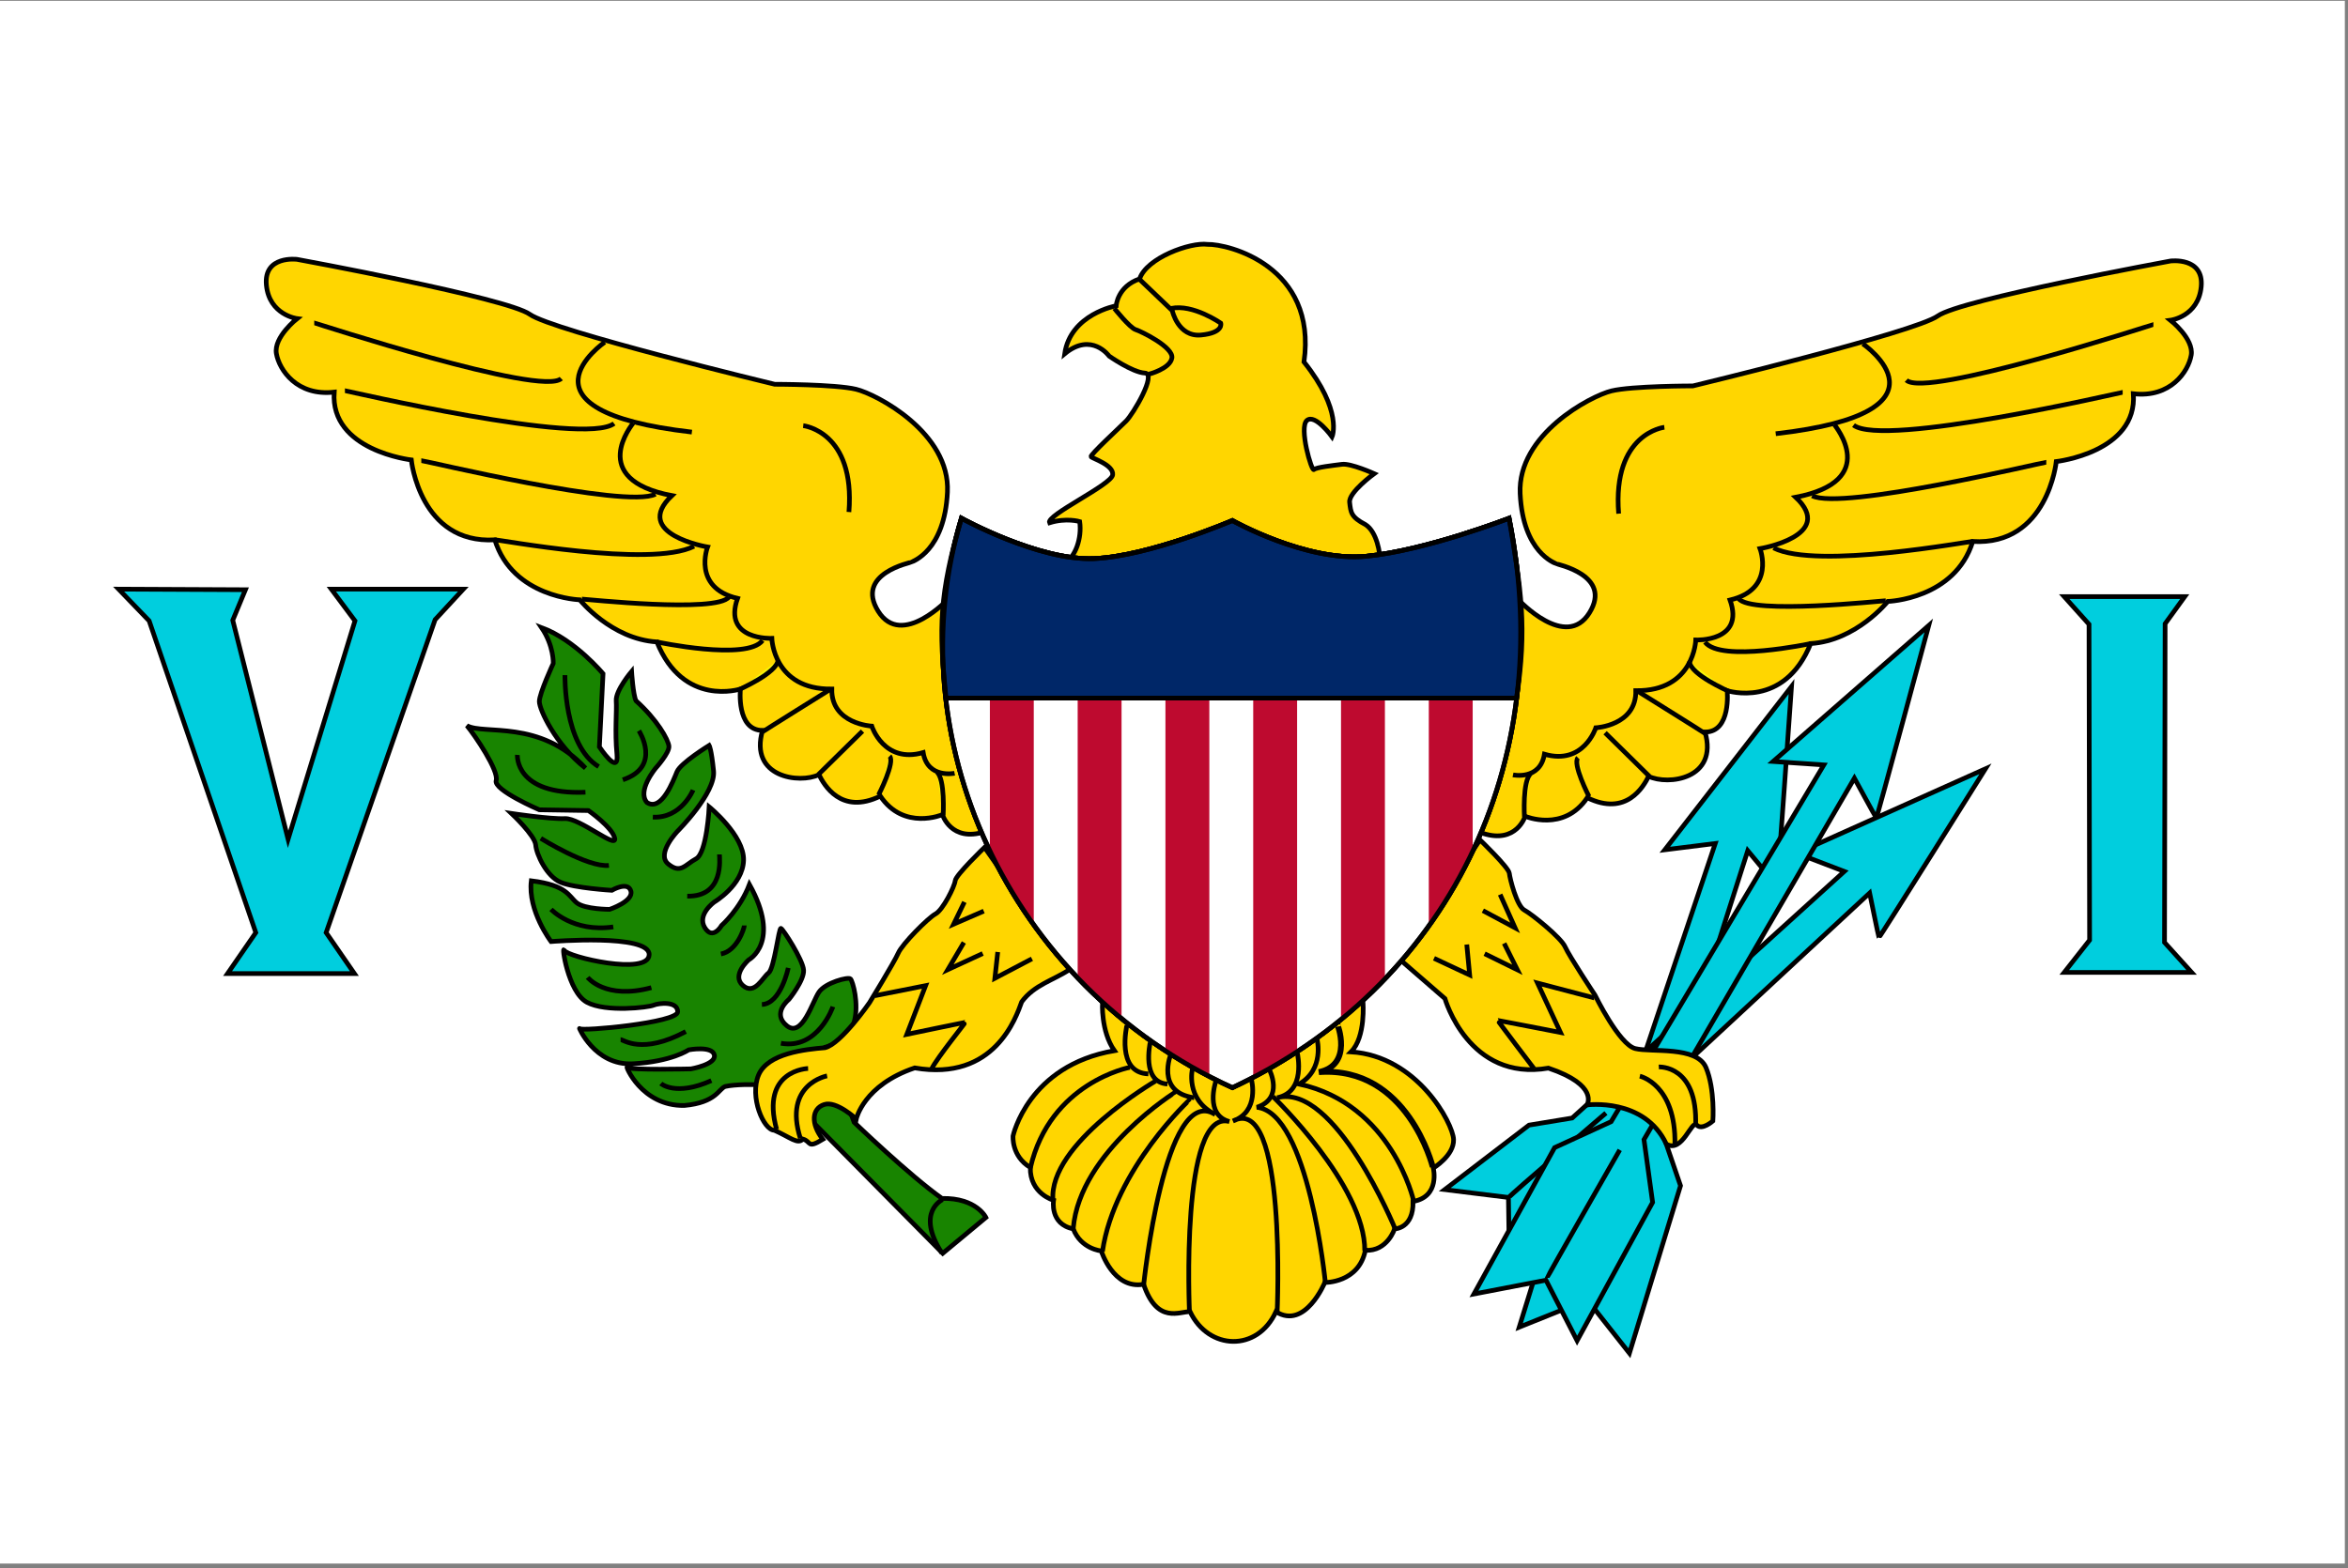 <?xml version="1.0" encoding="UTF-8"?>
<svg xmlns="http://www.w3.org/2000/svg" xmlns:xlink="http://www.w3.org/1999/xlink" viewBox="0 0 1000 668" version="1.1">
<rect x="0" y="0" width="1000" height="668" fill="#808080" stroke="none"/>
<g id="surface1255">
<path style=" stroke:none;fill-rule:evenodd;fill:rgb(99.998%,99.998%,99.998%);fill-opacity:1;" d="M 0 0.336 L 998.656 0.336 L 998.656 666.109 L 0 666.109 Z M 0 0.336 "/>
<path style="fill-rule:evenodd;fill:rgb(99.998%,83.92%,0%);fill-opacity:1;stroke-width:1.991;stroke-linecap:butt;stroke-linejoin:miter;stroke:rgb(0%,0%,0%);stroke-opacity:1;stroke-miterlimit:4;" d="M 587.871 240.059 C 587.871 235.473 586.375 226.559 581.527 223.469 C 575.293 220.227 575.293 218.234 574.797 214 C 574.297 209.766 585.262 201.789 585.262 201.789 C 585.262 201.789 575.293 197.309 571.559 197.805 C 567.82 198.301 560.594 199.051 559.598 200.047 C 558.602 201.043 553.121 182.102 556.605 179.113 C 560.094 176.125 567.316 186.094 567.316 186.094 C 567.316 186.094 572.055 175.129 555.363 154.191 C 561.09 113.328 522.965 103.855 514.25 104.105 C 507.02 103.109 488.332 109.844 485.344 118.809 C 475.875 122.051 475.375 130.27 475.375 130.27 C 475.375 130.27 455.938 133.762 453.445 150.707 C 464.91 141.238 472.383 151.703 472.383 151.703 C 472.383 151.703 482.348 158.684 487.586 158.93 C 492.816 159.18 482.598 176.371 479.609 179.367 C 476.621 182.355 464.164 193.82 464.66 194.566 C 465.156 195.312 474.379 198.055 473.883 202.285 C 473.379 206.527 445.469 219.484 446.973 222.723 C 454.191 220.48 459.832 222.203 459.832 222.203 C 460.832 229.285 458.016 237.43 453.211 240.066 Z M 587.871 240.059 "/>
<path style="fill-rule:evenodd;fill:rgb(99.998%,83.92%,0%);fill-opacity:1;stroke-width:1.991;stroke-linecap:butt;stroke-linejoin:miter;stroke:rgb(0%,0%,0%);stroke-opacity:1;stroke-miterlimit:4;" d="M 580.484 426.785 C 580.484 426.785 581.75 441.77 575.406 448.113 C 603.586 449.891 618.82 478.582 619.074 485.438 C 619.324 492.293 610.438 497.621 610.438 497.621 C 610.438 497.621 613.484 509.812 601.805 511.844 C 602.059 523.523 593.941 523.523 593.941 523.523 C 593.941 523.523 590.895 533.172 581.492 532.66 C 578.703 546.629 564.23 546.371 564.23 546.371 C 564.23 546.371 555.855 566.684 543.414 558.812 C 535.543 576.074 514.727 575.316 506.855 558.812 C 502.535 558.562 492.891 564.395 487.047 547.133 C 474.105 549.418 469.023 532.918 469.023 532.918 C 469.023 532.918 460.395 532.156 457.09 523.523 C 446.938 521.492 448.715 511.332 448.715 511.332 C 448.715 511.332 438.562 508.543 438.809 497.371 C 430.691 492.547 431.453 483.918 431.453 483.918 C 431.453 483.918 437.797 453.957 474.609 447.605 C 468.77 439.23 469.531 427.039 469.531 427.039 Z M 580.484 426.785 "/>
<path style=" stroke:none;fill-rule:evenodd;fill:rgb(99.998%,83.92%,0%);fill-opacity:1;" d="M 404.117 254.922 C 404.117 254.922 384.051 276.512 374.016 260.395 C 363.984 244.285 388.004 239.719 388.305 239.418 C 388.613 239.117 402.293 234.855 403.512 209.621 C 404.723 184.383 373.406 167.965 364.594 165.832 C 355.777 163.703 329.934 163.703 329.934 163.703 C 329.934 163.703 235.371 140.902 225.645 133.906 C 215.914 126.914 126.527 110.496 126.527 110.496 C 126.527 110.496 112.234 108.668 113.453 121.441 C 114.672 134.211 126.527 135.73 126.527 135.73 C 126.527 135.73 116.492 143.633 117.703 150.633 C 118.926 157.629 126.527 168.875 142.336 167.051 C 140.512 191.984 175.172 195.938 175.172 195.938 C 175.172 195.938 178.82 231.812 210.746 229.992 C 218.352 254.617 246.926 255.535 246.926 255.535 C 246.926 255.535 260.305 272.258 279.762 273.473 C 291.016 301.445 315.336 293.539 315.336 293.539 C 315.336 293.539 313.512 311.172 324.762 311.172 C 318.98 331.238 340.57 333.98 348.785 330.027 C 350.906 334.281 358.207 347.355 374.93 339.152 C 384.965 354.047 401.383 347.055 401.383 347.055 C 401.383 347.055 405.031 358.91 419.32 354.348 C 433.613 349.785 403.82 255.535 404.117 254.922 Z M 404.117 254.922 "/>
<path style="fill:none;stroke-width:1.991;stroke-linecap:butt;stroke-linejoin:miter;stroke:rgb(0%,0%,0%);stroke-opacity:1;stroke-miterlimit:4;" d="M 404.121 254.922 C 404.121 254.922 384.051 276.512 374.02 260.395 C 363.984 244.285 388.004 239.719 388.305 239.418 C 388.613 239.113 402.293 234.855 403.512 209.621 C 404.723 184.383 373.406 167.965 364.594 165.832 C 355.777 163.703 329.934 163.703 329.934 163.703 C 329.934 163.703 235.371 140.902 225.645 133.906 C 215.914 126.914 126.527 110.496 126.527 110.496 C 126.527 110.496 112.234 108.668 113.449 121.441 C 114.672 134.211 126.527 135.73 126.527 135.73 C 126.527 135.73 116.492 143.633 117.707 150.633 C 118.926 157.629 126.527 168.875 142.336 167.051 C 140.512 191.984 175.172 195.938 175.172 195.938 C 175.172 195.938 178.82 231.812 210.746 229.992 C 218.352 254.617 246.926 255.535 246.926 255.535 C 246.926 255.535 260.305 272.258 279.762 273.473 C 291.016 301.445 315.336 293.539 315.336 293.539 C 315.336 293.539 313.508 311.172 324.762 311.172 C 318.98 331.238 340.57 333.98 348.785 330.027 C 350.906 334.281 358.207 347.355 374.93 339.152 C 384.961 354.047 401.379 347.055 401.379 347.055 C 401.379 347.055 405.031 358.91 419.32 354.348 C 433.613 349.785 403.816 255.535 404.121 254.922 Z M 404.121 254.922 "/>
<path style=" stroke:none;fill-rule:evenodd;fill:rgb(99.998%,83.92%,0%);fill-opacity:1;" d="M 342.094 181.34 C 342.094 181.34 364.289 183.773 361.551 218.137 Z M 342.094 181.34 "/>
<path style="fill:none;stroke-width:1.991;stroke-linecap:butt;stroke-linejoin:miter;stroke:rgb(0%,0%,0%);stroke-opacity:1;stroke-miterlimit:4;" d="M 342.09 181.34 C 342.09 181.34 364.289 183.773 361.551 218.137 "/>
<path style=" stroke:none;fill-rule:evenodd;fill:rgb(99.998%,83.92%,0%);fill-opacity:1;" d="M 257.57 145.766 C 257.57 145.766 215.008 174.957 294.668 184.082 Z M 257.57 145.766 "/>
<path style="fill:none;stroke-width:1.991;stroke-linecap:butt;stroke-linejoin:miter;stroke:rgb(0%,0%,0%);stroke-opacity:1;stroke-miterlimit:4;" d="M 257.57 145.766 C 257.57 145.766 215.008 174.957 294.664 184.082 "/>
<path style=" stroke:none;fill-rule:evenodd;fill:rgb(99.998%,83.92%,0%);fill-opacity:1;" d="M 269.734 180.121 C 269.426 180.73 249.668 204.145 286.152 211.137 C 268.816 227.559 301.352 233.035 301.352 233.035 C 301.352 233.035 294.66 250.363 314.117 254.922 C 307.734 272.863 328.715 271.953 328.715 271.953 C 328.715 271.953 329.324 293.844 354.258 293.539 C 353.953 308.438 371.285 309.348 371.285 309.348 C 371.285 309.348 376.449 325.465 393.176 320.602 C 394.996 331.848 406.551 329.418 406.551 329.418 Z M 269.734 180.121 "/>
<path style="fill:none;stroke-width:1.991;stroke-linecap:butt;stroke-linejoin:miter;stroke:rgb(0%,0%,0%);stroke-opacity:1;stroke-miterlimit:4;" d="M 269.734 180.121 C 269.426 180.73 249.668 204.145 286.152 211.137 C 268.816 227.559 301.352 233.035 301.352 233.035 C 301.352 233.035 294.66 250.363 314.121 254.922 C 307.734 272.863 328.715 271.953 328.715 271.953 C 328.715 271.953 329.324 293.844 354.258 293.539 C 353.953 308.438 371.285 309.348 371.285 309.348 C 371.285 309.348 376.449 325.465 393.176 320.602 C 394.996 331.848 406.551 329.418 406.551 329.418 "/>
<path style=" stroke:none;fill-rule:evenodd;fill:rgb(96.861%,95.293%,3.137%);fill-opacity:1;" d="M 401.688 347.355 C 401.688 347.355 402.598 331.848 398.949 328.809 Z M 401.688 347.355 "/>
<path style="fill:none;stroke-width:1.991;stroke-linecap:butt;stroke-linejoin:miter;stroke:rgb(0%,0%,0%);stroke-opacity:1;stroke-miterlimit:4;" d="M 401.688 347.355 C 401.688 347.355 402.602 331.848 398.949 328.809 "/>
<path style=" stroke:none;fill-rule:evenodd;fill:rgb(96.861%,95.293%,3.137%);fill-opacity:1;" d="M 374.016 338.844 C 374.324 338.539 381.32 324.555 378.879 322.117 Z M 374.016 338.844 "/>
<path style="fill:none;stroke-width:1.991;stroke-linecap:butt;stroke-linejoin:miter;stroke:rgb(0%,0%,0%);stroke-opacity:1;stroke-miterlimit:4;" d="M 374.02 338.844 C 374.324 338.539 381.316 324.555 378.879 322.117 "/>
<path style=" stroke:none;fill-rule:evenodd;fill:rgb(96.861%,95.293%,3.137%);fill-opacity:1;" d="M 348.48 330.027 L 367.332 311.477 Z M 348.48 330.027 "/>
<path style="fill:none;stroke-width:1.991;stroke-linecap:butt;stroke-linejoin:miter;stroke:rgb(0%,0%,0%);stroke-opacity:1;stroke-miterlimit:4;" d="M 348.48 330.027 L 367.332 311.477 "/>
<path style=" stroke:none;fill-rule:evenodd;fill:rgb(96.861%,95.293%,3.137%);fill-opacity:1;" d="M 324.762 311.781 C 325.07 311.477 353.344 293.844 353.344 293.844 Z M 324.762 311.781 "/>
<path style="fill:none;stroke-width:1.991;stroke-linecap:butt;stroke-linejoin:miter;stroke:rgb(0%,0%,0%);stroke-opacity:1;stroke-miterlimit:4;" d="M 324.762 311.781 C 325.07 311.477 353.348 293.844 353.348 293.844 "/>
<path style=" stroke:none;fill-rule:evenodd;fill:rgb(96.861%,95.293%,3.137%);fill-opacity:1;" d="M 314.727 293.844 C 315.035 293.535 330.844 286.848 331.453 281.066 Z M 314.727 293.844 "/>
<path style="fill:none;stroke-width:1.991;stroke-linecap:butt;stroke-linejoin:miter;stroke:rgb(0%,0%,0%);stroke-opacity:1;stroke-miterlimit:4;" d="M 314.727 293.844 C 315.039 293.535 330.844 286.848 331.453 281.066 "/>
<path style=" stroke:none;fill-rule:evenodd;fill:rgb(99.998%,83.92%,0%);fill-opacity:1;" d="M 279.77 273.473 C 279.77 273.473 318.078 281.68 324.762 272.863 Z M 279.77 273.473 "/>
<path style="fill:none;stroke-width:1.991;stroke-linecap:butt;stroke-linejoin:miter;stroke:rgb(0%,0%,0%);stroke-opacity:1;stroke-miterlimit:4;" d="M 279.77 273.473 C 279.77 273.473 318.078 281.68 324.762 272.863 "/>
<path style=" stroke:none;fill-rule:evenodd;fill:rgb(99.998%,83.92%,0%);fill-opacity:1;" d="M 247.844 255.227 C 249.355 255.227 305.305 261.309 310.477 254.312 Z M 247.844 255.227 "/>
<path style="fill:none;stroke-width:1.991;stroke-linecap:butt;stroke-linejoin:miter;stroke:rgb(0%,0%,0%);stroke-opacity:1;stroke-miterlimit:4;" d="M 247.844 255.227 C 249.355 255.227 305.305 261.309 310.477 254.312 "/>
<path style=" stroke:none;fill-rule:evenodd;fill:rgb(99.998%,83.92%,0%);fill-opacity:1;" d="M 210.746 229.992 C 211.656 229.684 277.027 242.148 295.578 232.727 Z M 210.746 229.992 "/>
<path style="fill:none;stroke-width:1.991;stroke-linecap:butt;stroke-linejoin:miter;stroke:rgb(0%,0%,0%);stroke-opacity:1;stroke-miterlimit:4;" d="M 210.746 229.992 C 211.656 229.684 277.027 242.148 295.578 232.727 "/>
<path style=" stroke:none;fill-rule:evenodd;fill:rgb(99.998%,83.92%,0%);fill-opacity:1;" d="M 179.43 196.238 C 180.953 196.238 266.387 216.918 279.16 210.523 Z M 179.43 196.238 "/>
<path style="fill:none;stroke-width:1.991;stroke-linecap:butt;stroke-linejoin:miter;stroke:rgb(0%,0%,0%);stroke-opacity:1;stroke-miterlimit:4;" d="M 179.43 196.238 C 180.953 196.238 266.387 216.918 279.16 210.523 "/>
<path style=" stroke:none;fill-rule:evenodd;fill:rgb(99.998%,83.92%,0%);fill-opacity:1;" d="M 146.898 166.441 C 147.508 166.441 248.754 190.156 261.523 180.43 Z M 146.898 166.441 "/>
<path style="fill:none;stroke-width:1.991;stroke-linecap:butt;stroke-linejoin:miter;stroke:rgb(0%,0%,0%);stroke-opacity:1;stroke-miterlimit:4;" d="M 146.898 166.441 C 147.508 166.441 248.754 190.156 261.523 180.43 "/>
<path style=" stroke:none;fill-rule:evenodd;fill:rgb(99.998%,83.92%,0%);fill-opacity:1;" d="M 133.828 137.559 C 134.129 137.559 230.816 169.176 239.023 161.273 Z M 133.828 137.559 "/>
<path style="fill:none;stroke-width:1.991;stroke-linecap:butt;stroke-linejoin:miter;stroke:rgb(0%,0%,0%);stroke-opacity:1;stroke-miterlimit:4;" d="M 133.828 137.559 C 134.129 137.559 230.816 169.176 239.023 161.273 "/>
<path style=" stroke:none;fill-rule:evenodd;fill:rgb(99.998%,83.92%,0%);fill-opacity:1;" d="M 646.812 255.617 C 646.812 255.617 666.883 277.207 676.914 261.098 C 686.949 244.98 662.93 240.418 662.629 240.109 C 662.32 239.809 648.641 235.555 647.422 210.316 C 646.211 185.074 677.523 168.656 686.34 166.527 C 695.156 164.406 721 164.406 721 164.406 C 721 164.406 815.555 141.594 825.285 134.602 C 835.012 127.609 924.406 111.191 924.406 111.191 C 924.406 111.191 938.691 109.367 937.48 122.137 C 936.262 134.91 924.406 136.43 924.406 136.43 C 924.406 136.43 934.441 144.336 933.219 151.328 C 932 158.32 924.406 169.57 908.59 167.746 C 910.418 192.68 875.754 196.633 875.754 196.633 C 875.754 196.633 872.102 232.516 840.184 230.688 C 832.582 255.316 804 256.227 804 256.227 C 804 256.227 790.621 272.953 771.164 274.168 C 759.918 302.141 735.594 294.234 735.594 294.234 C 735.594 294.234 737.418 311.871 726.168 311.871 C 731.941 331.941 710.359 334.676 702.148 330.723 C 700.02 334.977 692.723 348.051 676 339.844 C 665.969 354.742 649.551 347.75 649.551 347.75 C 649.551 347.75 645.902 359.613 631.613 355.043 C 617.324 350.484 647.121 256.227 646.812 255.617 Z M 646.812 255.617 "/>
<path style="fill:none;stroke-width:1.991;stroke-linecap:butt;stroke-linejoin:miter;stroke:rgb(0%,0%,0%);stroke-opacity:1;stroke-miterlimit:4;" d="M 646.812 255.617 C 646.812 255.617 666.883 277.207 676.914 261.098 C 686.949 244.98 662.93 240.418 662.625 240.109 C 662.32 239.809 648.641 235.555 647.422 210.316 C 646.211 185.074 677.523 168.656 686.34 166.527 C 695.156 164.406 720.996 164.406 720.996 164.406 C 720.996 164.406 815.555 141.594 825.285 134.602 C 835.012 127.609 924.406 111.191 924.406 111.191 C 924.406 111.191 938.691 109.371 937.48 122.137 C 936.262 134.91 924.406 136.43 924.406 136.43 C 924.406 136.43 934.438 144.336 933.219 151.328 C 932 158.32 924.406 169.57 908.59 167.746 C 910.418 192.68 875.754 196.633 875.754 196.633 C 875.754 196.633 872.102 232.516 840.184 230.688 C 832.582 255.316 804 256.227 804 256.227 C 804 256.227 790.621 272.953 771.164 274.168 C 759.918 302.141 735.594 294.234 735.594 294.234 C 735.594 294.234 737.418 311.871 726.168 311.871 C 731.945 331.941 710.359 334.676 702.148 330.723 C 700.02 334.977 692.723 348.051 676 339.844 C 665.969 354.742 649.551 347.75 649.551 347.75 C 649.551 347.75 645.902 359.613 631.613 355.043 C 617.324 350.484 647.121 256.227 646.812 255.617 Z M 646.812 255.617 "/>
<path style=" stroke:none;fill-rule:evenodd;fill:rgb(99.998%,83.92%,0%);fill-opacity:1;" d="M 708.84 182.035 C 708.84 182.035 686.648 184.473 689.383 218.832 Z M 708.84 182.035 "/>
<path style="fill:none;stroke-width:1.991;stroke-linecap:butt;stroke-linejoin:miter;stroke:rgb(0%,0%,0%);stroke-opacity:1;stroke-miterlimit:4;" d="M 708.84 182.035 C 708.84 182.035 686.648 184.473 689.379 218.832 "/>
<path style=" stroke:none;fill-rule:evenodd;fill:rgb(99.998%,83.92%,0%);fill-opacity:1;" d="M 793.363 146.465 C 793.363 146.465 835.93 175.652 756.273 184.773 Z M 793.363 146.465 "/>
<path style="fill:none;stroke-width:1.991;stroke-linecap:butt;stroke-linejoin:miter;stroke:rgb(0%,0%,0%);stroke-opacity:1;stroke-miterlimit:4;" d="M 793.363 146.465 C 793.363 146.465 835.93 175.652 756.273 184.773 "/>
<path style=" stroke:none;fill-rule:evenodd;fill:rgb(99.998%,83.92%,0%);fill-opacity:1;" d="M 781.203 180.82 C 781.504 181.426 801.266 204.844 764.781 211.836 C 782.117 228.254 749.582 233.727 749.582 233.727 C 749.582 233.727 756.273 251.059 736.812 255.617 C 743.195 273.559 722.215 272.645 722.215 272.645 C 722.215 272.645 721.605 294.535 696.676 294.234 C 696.984 309.133 679.648 310.051 679.648 310.051 C 679.648 310.051 674.484 326.16 657.758 321.297 C 655.938 332.543 644.383 330.113 644.383 330.113 Z M 781.203 180.82 "/>
<path style="fill:none;stroke-width:1.991;stroke-linecap:butt;stroke-linejoin:miter;stroke:rgb(0%,0%,0%);stroke-opacity:1;stroke-miterlimit:4;" d="M 781.203 180.82 C 781.504 181.426 801.266 204.844 764.781 211.836 C 782.117 228.254 749.582 233.727 749.582 233.727 C 749.582 233.727 756.273 251.059 736.812 255.617 C 743.195 273.559 722.219 272.645 722.219 272.645 C 722.219 272.645 721.605 294.535 696.676 294.234 C 696.984 309.133 679.648 310.051 679.648 310.051 C 679.648 310.051 674.484 326.16 657.758 321.297 C 655.938 332.543 644.379 330.113 644.379 330.113 "/>
<path style=" stroke:none;fill-rule:evenodd;fill:rgb(96.861%,95.293%,3.137%);fill-opacity:1;" d="M 649.25 348.051 C 649.25 348.051 648.332 332.543 651.984 329.504 Z M 649.25 348.051 "/>
<path style="fill:none;stroke-width:1.991;stroke-linecap:butt;stroke-linejoin:miter;stroke:rgb(0%,0%,0%);stroke-opacity:1;stroke-miterlimit:4;" d="M 649.25 348.051 C 649.25 348.051 648.332 332.543 651.984 329.504 "/>
<path style=" stroke:none;fill-rule:evenodd;fill:rgb(96.861%,95.293%,3.137%);fill-opacity:1;" d="M 676.914 339.535 C 676.605 339.234 669.621 325.25 672.051 322.816 Z M 676.914 339.535 "/>
<path style="fill:none;stroke-width:1.991;stroke-linecap:butt;stroke-linejoin:miter;stroke:rgb(0%,0%,0%);stroke-opacity:1;stroke-miterlimit:4;" d="M 676.914 339.535 C 676.609 339.234 669.621 325.25 672.051 322.816 "/>
<path style=" stroke:none;fill-rule:evenodd;fill:rgb(96.861%,95.293%,3.137%);fill-opacity:1;" d="M 702.457 330.723 L 683.602 312.172 Z M 702.457 330.723 "/>
<path style="fill:none;stroke-width:1.991;stroke-linecap:butt;stroke-linejoin:miter;stroke:rgb(0%,0%,0%);stroke-opacity:1;stroke-miterlimit:4;" d="M 702.457 330.723 L 683.602 312.172 "/>
<path style=" stroke:none;fill-rule:evenodd;fill:rgb(99.998%,83.92%,0%);fill-opacity:1;" d="M 726.168 312.48 C 725.867 312.172 697.594 294.543 697.594 294.543 Z M 726.168 312.48 "/>
<path style="fill:none;stroke-width:1.991;stroke-linecap:butt;stroke-linejoin:miter;stroke:rgb(0%,0%,0%);stroke-opacity:1;stroke-miterlimit:4;" d="M 726.168 312.48 C 725.867 312.172 697.594 294.543 697.594 294.543 "/>
<path style=" stroke:none;fill-rule:evenodd;fill:rgb(96.861%,95.293%,3.137%);fill-opacity:1;" d="M 736.203 294.535 C 735.895 294.234 720.086 287.543 719.477 281.77 Z M 736.203 294.535 "/>
<path style="fill:none;stroke-width:1.991;stroke-linecap:butt;stroke-linejoin:miter;stroke:rgb(0%,0%,0%);stroke-opacity:1;stroke-miterlimit:4;" d="M 736.203 294.535 C 735.895 294.234 720.086 287.543 719.477 281.77 "/>
<path style=" stroke:none;fill-rule:evenodd;fill:rgb(99.998%,83.92%,0%);fill-opacity:1;" d="M 771.168 274.168 C 771.168 274.168 732.859 282.379 726.168 273.559 Z M 771.168 274.168 "/>
<path style="fill:none;stroke-width:1.991;stroke-linecap:butt;stroke-linejoin:miter;stroke:rgb(0%,0%,0%);stroke-opacity:1;stroke-miterlimit:4;" d="M 771.172 274.168 C 771.172 274.168 732.863 282.379 726.168 273.559 "/>
<path style=" stroke:none;fill-rule:evenodd;fill:rgb(99.998%,83.92%,0%);fill-opacity:1;" d="M 803.094 255.926 C 801.574 255.926 745.629 262 740.465 255.008 Z M 803.094 255.926 "/>
<path style="fill:none;stroke-width:1.991;stroke-linecap:butt;stroke-linejoin:miter;stroke:rgb(0%,0%,0%);stroke-opacity:1;stroke-miterlimit:4;" d="M 803.094 255.926 C 801.574 255.926 745.629 262 740.465 255.008 "/>
<path style=" stroke:none;fill-rule:evenodd;fill:rgb(99.998%,83.92%,0%);fill-opacity:1;" d="M 840.184 230.688 C 839.273 230.379 773.902 242.852 755.355 233.418 Z M 840.184 230.688 "/>
<path style="fill:none;stroke-width:1.991;stroke-linecap:butt;stroke-linejoin:miter;stroke:rgb(0%,0%,0%);stroke-opacity:1;stroke-miterlimit:4;" d="M 840.184 230.688 C 839.273 230.379 773.902 242.852 755.355 233.418 "/>
<path style=" stroke:none;fill-rule:evenodd;fill:rgb(99.998%,83.92%,0%);fill-opacity:1;" d="M 871.5 196.934 C 869.988 196.934 784.547 217.609 771.777 211.227 Z M 871.5 196.934 "/>
<path style="fill:none;stroke-width:1.991;stroke-linecap:butt;stroke-linejoin:miter;stroke:rgb(0%,0%,0%);stroke-opacity:1;stroke-miterlimit:4;" d="M 871.5 196.934 C 869.984 196.934 784.547 217.609 771.777 211.227 "/>
<path style=" stroke:none;fill-rule:evenodd;fill:rgb(99.998%,83.92%,0%);fill-opacity:1;" d="M 904.035 167.137 C 903.43 167.137 802.184 190.855 789.41 181.125 Z M 904.035 167.137 "/>
<path style="fill:none;stroke-width:1.991;stroke-linecap:butt;stroke-linejoin:miter;stroke:rgb(0%,0%,0%);stroke-opacity:1;stroke-miterlimit:4;" d="M 904.035 167.137 C 903.434 167.137 802.184 190.855 789.41 181.125 "/>
<path style=" stroke:none;fill-rule:evenodd;fill:rgb(99.998%,83.92%,0%);fill-opacity:1;" d="M 917.109 138.254 C 916.801 138.254 820.117 169.879 811.91 161.965 Z M 917.109 138.254 "/>
<path style="fill:none;stroke-width:1.991;stroke-linecap:butt;stroke-linejoin:miter;stroke:rgb(0%,0%,0%);stroke-opacity:1;stroke-miterlimit:4;" d="M 917.109 138.254 C 916.801 138.254 820.117 169.879 811.91 161.965 "/>
<path style="fill-rule:evenodd;fill:rgb(0%,80.783%,87.057%);fill-opacity:1;stroke-width:1.991;stroke-linecap:butt;stroke-linejoin:miter;stroke:rgb(0%,0%,0%);stroke-opacity:1;stroke-miterlimit:4;" d="M 762.996 292.473 C 762.996 292.473 757.051 377.434 756.762 377.238 C 756.477 377.047 744.363 362.398 744.363 362.398 L 706.984 479.586 L 715.723 505.145 L 693.965 576.508 L 676.012 553.738 L 647.023 565.398 L 670.297 490.242 L 691.793 474.785 L 730.516 359.344 L 709.023 362.035 Z M 762.996 292.473 "/>
<path style="fill-rule:evenodd;fill:rgb(0%,80.783%,87.057%);fill-opacity:1;stroke-width:1.991;stroke-linecap:butt;stroke-linejoin:miter;stroke:rgb(0%,0%,0%);stroke-opacity:1;stroke-miterlimit:4;" d="M 845.598 327.516 C 845.598 327.516 800.395 399.691 800.23 399.391 C 800.066 399.082 796.266 380.453 796.266 380.453 L 721.98 449.371 L 642.656 525.91 L 642.434 510.148 L 615.293 506.793 L 651.191 479.324 L 669.582 476.297 L 785.477 371.246 L 765.25 363.512 Z M 845.598 327.516 "/>
<path style="fill:none;stroke-width:2.034;stroke-linecap:butt;stroke-linejoin:miter;stroke:rgb(0%,0%,0%);stroke-opacity:1;stroke-miterlimit:4;" d="M 642.711 510.023 C 643.203 509 683.953 474.172 683.953 474.172 "/>
<path style="fill-rule:evenodd;fill:rgb(0%,80.783%,87.057%);fill-opacity:1;stroke-width:1.991;stroke-linecap:butt;stroke-linejoin:miter;stroke:rgb(0%,0%,0%);stroke-opacity:1;stroke-miterlimit:4;" d="M 821.445 266.453 C 821.445 266.453 799.352 348.707 799.105 348.465 C 798.859 348.215 789.777 331.523 789.777 331.523 L 700.164 485.473 L 703.84 512.23 L 671.68 571.16 L 658.418 545.375 L 627.734 551.273 L 662.102 488.906 L 686.164 477.855 L 776.762 325.871 L 755.156 324.398 Z M 821.445 266.453 "/>
<path style="fill:none;stroke-width:1.991;stroke-linecap:butt;stroke-linejoin:miter;stroke:rgb(0%,0%,0%);stroke-opacity:1;stroke-miterlimit:4;" d="M 658.91 544.398 C 658.91 543.906 689.844 489.887 689.844 489.887 "/>
<path style="fill-rule:evenodd;fill:rgb(0%,80.783%,87.057%);fill-opacity:1;stroke-width:1.991;stroke-linecap:butt;stroke-linejoin:miter;stroke:rgb(0%,0%,0%);stroke-opacity:1;stroke-miterlimit:4;" d="M 50.512 250.984 L 104.523 251.234 L 99.125 264.242 L 122.699 357.547 L 151.18 264.492 L 141.109 250.984 L 197.332 250.984 L 185.305 264 L 138.902 397.324 L 150.93 414.758 L 96.918 414.758 L 108.949 397.324 L 63.523 264.492 Z M 50.512 250.984 "/>
<path style="fill-rule:evenodd;fill:rgb(0%,80.783%,87.057%);fill-opacity:1;stroke-width:1.991;stroke-linecap:butt;stroke-linejoin:miter;stroke:rgb(0%,0%,0%);stroke-opacity:1;stroke-miterlimit:4;" d="M 879.145 254.176 L 930.461 254.176 L 922.109 265.719 L 921.863 401.5 L 933.406 414.266 L 879.145 414.266 L 889.949 400.516 L 889.703 265.961 Z M 879.145 254.176 "/>
<path style="fill:none;stroke-width:1.991;stroke-linecap:butt;stroke-linejoin:miter;stroke:rgb(0%,0%,0%);stroke-opacity:1;stroke-miterlimit:4;" d="M 474.609 131.398 C 474.609 131.398 481.191 139.664 483.641 140.422 C 486.094 141.191 499.863 147.93 499.102 152.516 C 498.336 157.105 489.305 159.406 489.305 159.406 "/>
<path style="fill:none;stroke-width:1.991;stroke-linecap:butt;stroke-linejoin:miter;stroke:rgb(0%,0%,0%);stroke-opacity:1;stroke-miterlimit:4;" d="M 485.477 119.156 L 499.254 132.316 C 499.254 132.316 501.699 143.641 511.496 142.723 C 521.289 141.797 519.91 137.672 519.91 137.672 C 519.91 137.672 508.129 129.406 498.793 131.391 "/>
<path style=" stroke:none;fill-rule:evenodd;fill:rgb(9.412%,51.764%,0%);fill-opacity:1;" d="M 401.5 533.945 L 419.895 518.668 C 419.895 518.668 415.84 510.246 401.184 510.559 C 387.465 500.895 363.773 478.133 363.773 478.133 L 351.922 446.016 C 351.922 446.016 361.59 443.211 363.773 435.418 C 365.953 427.617 363.152 417.949 362.215 417.02 C 361.273 416.082 351.613 418.578 348.805 422.633 C 346 426.688 341.633 442.273 335.086 436.977 C 328.539 431.676 336.023 425.75 336.023 425.75 C 336.023 425.75 342.57 417.645 342.254 413.277 C 341.949 408.914 333.523 395.816 332.594 395.508 C 331.656 395.195 329.789 412.656 327.293 414.527 C 324.797 416.398 321.367 424.191 316.379 419.824 C 311.395 415.461 318.871 408.914 318.871 408.914 C 318.871 408.914 332.902 401.434 319.184 376.797 C 315.129 387.402 307.336 394.258 307.336 394.258 C 307.336 394.258 303.594 400.805 300.164 395.195 C 296.738 389.582 304.215 384.281 304.215 384.281 C 304.215 384.281 316.379 377.113 316.688 366.508 C 317.004 355.91 302.039 343.746 302.039 343.746 C 302.039 343.746 301.102 363.387 296.422 365.883 C 291.75 368.383 289.875 372.434 284.578 368.066 C 279.277 363.703 288.629 354.035 288.629 354.035 C 288.629 354.035 304.844 337.82 303.906 328.465 C 302.969 319.113 302.039 317.555 302.039 317.555 C 302.039 317.555 289.875 325.039 288.32 328.781 C 286.762 332.523 281.773 345.93 275.535 341.879 C 271.168 336.891 279.277 327.223 279.277 327.223 C 279.277 327.223 285.203 320.676 284.887 317.867 C 284.578 315.059 279.898 306.645 270.863 298.535 C 269.609 296.043 268.988 286.062 268.988 286.062 C 268.988 286.062 262.133 294.168 262.441 298.535 C 262.754 302.898 261.816 311.629 262.754 321.297 C 263.691 330.965 255.27 318.18 255.27 318.18 L 256.828 287 C 256.828 287 244.98 272.652 230.641 267.355 C 235.941 275.148 235.629 282.633 235.629 282.633 C 235.629 282.633 229.703 295.414 229.703 298.848 C 229.703 302.277 236.562 317.238 249.344 327.223 C 230.016 306.328 206.008 313.191 198.84 309.133 C 202.266 313.191 212.559 328.465 211.309 332.516 C 210.059 336.574 229.703 344.988 229.703 344.988 L 250.594 345.305 C 250.594 345.305 260.887 352.477 261.816 357.156 C 262.754 361.828 246.855 348.426 240.613 348.734 C 234.383 349.047 217.859 346.551 217.859 346.551 C 217.859 346.551 227.832 355.91 228.145 359.961 C 228.457 364.016 232.82 373.367 238.746 375.859 C 244.672 378.355 260.57 379.293 260.57 379.293 C 260.57 379.293 267.43 375.238 268.68 379.602 C 269.926 383.969 259.633 387.402 259.633 387.402 C 259.633 387.402 249.035 387.402 245.602 384.59 C 242.176 381.785 241.551 377.113 226.273 375.238 C 224.715 388.023 234.691 401.117 234.691 401.117 C 234.691 401.117 276.785 397.684 276.473 406.73 C 276.156 415.773 241.551 407.668 240.309 404.855 C 239.055 402.051 241.867 422.633 249.965 426.996 C 258.074 431.359 276.164 429.18 278.348 428.238 C 280.527 427.309 288.629 426.371 288.629 431.051 C 288.629 435.727 247.477 439.469 246.855 438.223 C 246.23 436.969 253.086 454.121 269.617 453.184 C 286.141 452.254 293.309 447.262 293.309 447.262 C 293.309 447.262 303.285 445.395 304.223 449.441 C 305.16 453.5 294.246 455.367 294.246 455.367 C 294.246 455.367 268.059 455.988 267.117 454.746 C 266.184 453.5 273.043 471.27 291.441 470.961 C 305.16 469.707 306.09 463.789 308.902 462.852 C 312.953 461.918 321.684 461.918 322.93 462.23 C 324.18 462.539 346.004 477.816 346.004 477.816 Z M 401.5 533.945 "/>
<path style="fill:none;stroke-width:1.991;stroke-linecap:butt;stroke-linejoin:miter;stroke:rgb(0%,0%,0%);stroke-opacity:1;stroke-miterlimit:4;" d="M 401.5 533.945 L 419.895 518.668 C 419.895 518.668 415.84 510.246 401.184 510.559 C 387.465 500.895 363.773 478.133 363.773 478.133 L 351.922 446.016 C 351.922 446.016 361.59 443.211 363.773 435.418 C 365.953 427.617 363.152 417.949 362.215 417.02 C 361.273 416.082 351.613 418.578 348.805 422.633 C 346 426.688 341.633 442.273 335.086 436.977 C 328.539 431.676 336.023 425.75 336.023 425.75 C 336.023 425.75 342.57 417.645 342.254 413.277 C 341.949 408.914 333.523 395.816 332.594 395.508 C 331.656 395.195 329.789 412.656 327.293 414.527 C 324.797 416.398 321.367 424.191 316.379 419.824 C 311.395 415.461 318.871 408.914 318.871 408.914 C 318.871 408.914 332.902 401.434 319.184 376.797 C 315.129 387.402 307.336 394.258 307.336 394.258 C 307.336 394.258 303.594 400.805 300.164 395.195 C 296.738 389.582 304.215 384.281 304.215 384.281 C 304.215 384.281 316.379 377.113 316.688 366.508 C 317.004 355.91 302.039 343.746 302.039 343.746 C 302.039 343.746 301.102 363.387 296.422 365.883 C 291.75 368.383 289.875 372.434 284.578 368.066 C 279.277 363.703 288.629 354.035 288.629 354.035 C 288.629 354.035 304.844 337.82 303.906 328.465 C 302.969 319.113 302.039 317.555 302.039 317.555 C 302.039 317.555 289.875 325.039 288.32 328.781 C 286.762 332.523 281.773 345.93 275.535 341.879 C 271.168 336.891 279.277 327.223 279.277 327.223 C 279.277 327.223 285.203 320.676 284.887 317.871 C 284.578 315.059 279.898 306.645 270.863 298.535 C 269.609 296.043 268.988 286.062 268.988 286.062 C 268.988 286.062 262.133 294.168 262.441 298.535 C 262.754 302.898 261.816 311.629 262.754 321.297 C 263.691 330.965 255.27 318.18 255.27 318.18 L 256.828 287 C 256.828 287 244.98 272.652 230.641 267.355 C 235.941 275.148 235.629 282.633 235.629 282.633 C 235.629 282.633 229.703 295.414 229.703 298.848 C 229.703 302.277 236.562 317.238 249.344 327.223 C 230.016 306.328 206.008 313.191 198.84 309.133 C 202.266 313.191 212.559 328.465 211.309 332.516 C 210.059 336.574 229.703 344.988 229.703 344.988 L 250.594 345.305 C 250.594 345.305 260.887 352.477 261.816 357.156 C 262.754 361.828 246.855 348.426 240.613 348.734 C 234.383 349.047 217.859 346.551 217.859 346.551 C 217.859 346.551 227.832 355.91 228.145 359.961 C 228.457 364.016 232.82 373.371 238.746 375.859 C 244.672 378.355 260.57 379.293 260.57 379.293 C 260.57 379.293 267.43 375.238 268.68 379.602 C 269.926 383.969 259.633 387.402 259.633 387.402 C 259.633 387.402 249.035 387.402 245.602 384.59 C 242.176 381.785 241.551 377.113 226.273 375.238 C 224.715 388.023 234.691 401.121 234.691 401.121 C 234.691 401.121 276.785 397.684 276.473 406.73 C 276.156 415.773 241.551 407.668 240.309 404.855 C 239.055 402.051 241.867 422.633 249.965 426.996 C 258.074 431.359 276.164 429.18 278.348 428.238 C 280.527 427.309 288.629 426.371 288.629 431.051 C 288.629 435.727 247.477 439.469 246.855 438.223 C 246.23 436.969 253.086 454.121 269.617 453.184 C 286.141 452.254 293.309 447.262 293.309 447.262 C 293.309 447.262 303.285 445.395 304.223 449.441 C 305.16 453.5 294.246 455.367 294.246 455.367 C 294.246 455.367 268.059 455.988 267.117 454.746 C 266.184 453.5 273.043 471.27 291.441 470.961 C 305.16 469.707 306.09 463.789 308.902 462.852 C 312.953 461.918 321.684 461.918 322.93 462.23 C 324.18 462.539 346.004 477.816 346.004 477.816 Z M 401.5 533.945 "/>
<path style="fill:none;stroke-width:1.991;stroke-linecap:butt;stroke-linejoin:miter;stroke:rgb(0%,0%,0%);stroke-opacity:1;stroke-miterlimit:4;" d="M 240.613 287.621 C 240.613 287.621 239.992 317.555 254.961 326.598 "/>
<path style="fill:none;stroke-width:1.991;stroke-linecap:butt;stroke-linejoin:miter;stroke:rgb(0%,0%,0%);stroke-opacity:1;stroke-miterlimit:4;" d="M 272.105 311.316 C 272.105 311.316 282.082 326.598 265.25 332.211 "/>
<path style="fill:none;stroke-width:1.991;stroke-linecap:butt;stroke-linejoin:miter;stroke:rgb(0%,0%,0%);stroke-opacity:1;stroke-miterlimit:4;" d="M 220.348 321.605 C 220.348 321.605 219.105 338.758 249.344 337.512 "/>
<path style="fill:none;stroke-width:1.991;stroke-linecap:butt;stroke-linejoin:miter;stroke:rgb(0%,0%,0%);stroke-opacity:1;stroke-miterlimit:4;" d="M 295.18 336.574 C 295.18 336.574 290.191 348.734 278.031 348.109 "/>
<path style="fill:none;stroke-width:1.991;stroke-linecap:butt;stroke-linejoin:miter;stroke:rgb(0%,0%,0%);stroke-opacity:1;stroke-miterlimit:4;" d="M 306.406 364.012 C 306.406 365.57 308.586 382.098 292.688 381.785 "/>
<path style="fill:none;stroke-width:1.991;stroke-linecap:butt;stroke-linejoin:miter;stroke:rgb(0%,0%,0%);stroke-opacity:1;stroke-miterlimit:4;" d="M 230.324 357.156 C 230.324 357.156 250.281 369.629 259.328 368.691 "/>
<path style="fill:none;stroke-width:1.991;stroke-linecap:butt;stroke-linejoin:miter;stroke:rgb(0%,0%,0%);stroke-opacity:1;stroke-miterlimit:4;" d="M 234.691 387.395 C 234.691 387.395 244.047 397.379 261.195 394.879 "/>
<path style="fill:none;stroke-width:1.991;stroke-linecap:butt;stroke-linejoin:miter;stroke:rgb(0%,0%,0%);stroke-opacity:1;stroke-miterlimit:4;" d="M 317.004 394.258 C 317.004 395.504 313.891 405.168 307.027 406.422 "/>
<path style="fill:none;stroke-width:1.991;stroke-linecap:butt;stroke-linejoin:miter;stroke:rgb(0%,0%,0%);stroke-opacity:1;stroke-miterlimit:4;" d="M 250.281 416.398 C 250.281 416.398 257.766 426.059 277.41 420.762 "/>
<path style="fill:none;stroke-width:1.991;stroke-linecap:butt;stroke-linejoin:miter;stroke:rgb(0%,0%,0%);stroke-opacity:1;stroke-miterlimit:4;" d="M 335.715 412.34 C 335.715 412.34 332.594 427.617 324.488 427.934 "/>
<path style="fill:none;stroke-width:1.991;stroke-linecap:butt;stroke-linejoin:miter;stroke:rgb(0%,0%,0%);stroke-opacity:1;stroke-miterlimit:4;" d="M 354.727 428.871 C 354.727 428.871 348.496 447.262 332.594 444.453 "/>
<path style="fill:none;stroke-width:1.991;stroke-linecap:butt;stroke-linejoin:miter;stroke:rgb(0%,0%,0%);stroke-opacity:1;stroke-miterlimit:4;" d="M 281.461 461.605 C 281.461 461.605 287.699 467.219 302.969 460.355 "/>
<path style="fill:none;stroke-width:1.991;stroke-linecap:butt;stroke-linejoin:miter;stroke:rgb(0%,0%,0%);stroke-opacity:1;stroke-miterlimit:4;" d="M 264.312 442.895 C 265.559 442.895 273.352 449.441 292.062 439.469 "/>
<path style="fill:none;stroke-width:1.991;stroke-linecap:butt;stroke-linejoin:miter;stroke:rgb(0%,0%,0%);stroke-opacity:1;stroke-miterlimit:4;" d="M 401.465 511.031 C 401.465 511.031 389.82 516.242 401.117 533.809 "/>
<path style=" stroke:none;fill-rule:evenodd;fill:rgb(99.998%,83.92%,0%);fill-opacity:1;" d="M 630.328 357.816 C 630.328 357.816 642.57 369.574 642.812 372.02 C 643.062 374.469 646 385.98 649.18 387.695 C 652.363 389.406 664.855 399.449 666.566 403.367 C 668.285 407.285 679.301 423.934 679.301 423.934 C 679.301 423.934 689.582 445 696.441 446.711 C 703.297 448.43 722.645 445.484 726.562 454.789 C 730.477 464.098 729.5 477.566 729.5 477.566 C 729.5 477.566 724.844 481.727 722.645 479.285 C 720.441 476.832 716.523 491.527 709.668 487.367 C 700.328 467.473 675.879 470.727 675.879 470.727 C 675.879 470.727 681.262 462.387 659.469 455.039 C 625.426 460.914 615.387 425.41 615.387 425.41 L 596.012 408.605 Z M 630.328 357.816 "/>
<path style="fill:none;stroke-width:1.991;stroke-linecap:butt;stroke-linejoin:miter;stroke:rgb(0%,0%,0%);stroke-opacity:1;stroke-miterlimit:4;" d="M 630.328 357.816 C 630.328 357.816 642.57 369.574 642.812 372.02 C 643.062 374.469 646 385.98 649.18 387.695 C 652.363 389.406 664.855 399.449 666.566 403.367 C 668.285 407.285 679.301 423.934 679.301 423.934 C 679.301 423.934 689.582 445 696.441 446.711 C 703.297 448.426 722.645 445.484 726.562 454.789 C 730.477 464.098 729.5 477.566 729.5 477.566 C 729.5 477.566 724.844 481.727 722.645 479.285 C 720.441 476.832 716.523 491.527 709.668 487.367 C 700.328 467.473 675.879 470.727 675.879 470.727 C 675.879 470.727 681.262 462.387 659.469 455.039 C 625.426 460.914 615.387 425.41 615.387 425.41 L 596.012 408.605 Z M 630.328 357.816 "/>
<path style=" stroke:none;fill-rule:evenodd;fill:rgb(99.998%,83.92%,0%);fill-opacity:1;" d="M 610.738 408.262 L 625.918 415.367 L 624.691 402.383 Z M 610.738 408.262 "/>
<path style="fill:none;stroke-width:1.991;stroke-linecap:butt;stroke-linejoin:miter;stroke:rgb(0%,0%,0%);stroke-opacity:1;stroke-miterlimit:4;" d="M 610.738 408.262 L 625.918 415.367 L 624.691 402.383 "/>
<path style=" stroke:none;fill-rule:evenodd;fill:rgb(99.998%,83.92%,0%);fill-opacity:1;" d="M 632.281 406.305 L 646.242 413.16 L 640.613 401.898 Z M 632.281 406.305 "/>
<path style="fill:none;stroke-width:1.991;stroke-linecap:butt;stroke-linejoin:miter;stroke:rgb(0%,0%,0%);stroke-opacity:1;stroke-miterlimit:4;" d="M 632.281 406.305 L 646.242 413.16 L 640.613 401.898 "/>
<path style=" stroke:none;fill-rule:evenodd;fill:rgb(99.998%,83.92%,0%);fill-opacity:1;" d="M 631.547 387.941 L 645.266 395.285 L 638.895 381.082 Z M 631.547 387.941 "/>
<path style="fill:none;stroke-width:1.991;stroke-linecap:butt;stroke-linejoin:miter;stroke:rgb(0%,0%,0%);stroke-opacity:1;stroke-miterlimit:4;" d="M 631.547 387.941 L 645.266 395.285 L 638.895 381.082 "/>
<path style=" stroke:none;fill-rule:evenodd;fill:rgb(99.998%,83.92%,0%);fill-opacity:1;" d="M 653.348 455.281 C 653.348 455.281 637.668 434.711 637.918 434.711 C 638.16 434.711 664.605 439.855 664.605 439.855 L 654.816 418.797 L 679.059 425.16 Z M 653.348 455.281 "/>
<path style="fill:none;stroke-width:1.991;stroke-linecap:butt;stroke-linejoin:miter;stroke:rgb(0%,0%,0%);stroke-opacity:1;stroke-miterlimit:4;" d="M 653.348 455.281 C 653.348 455.281 637.668 434.711 637.918 434.711 C 638.16 434.711 664.605 439.855 664.605 439.855 L 654.816 418.797 L 679.059 425.16 "/>
<path style=" stroke:none;fill-rule:evenodd;fill:rgb(99.998%,83.92%,0%);fill-opacity:1;" d="M 698.398 458.469 C 698.398 458.469 713.828 461.895 713.336 487.605 Z M 698.398 458.469 "/>
<path style="fill:none;stroke-width:1.991;stroke-linecap:butt;stroke-linejoin:miter;stroke:rgb(0%,0%,0%);stroke-opacity:1;stroke-miterlimit:4;" d="M 698.398 458.469 C 698.398 458.469 713.828 461.895 713.336 487.605 "/>
<path style=" stroke:none;fill-rule:evenodd;fill:rgb(99.998%,83.92%,0%);fill-opacity:1;" d="M 706.48 454.547 C 706.48 454.547 723.133 453.57 722.152 479.527 Z M 706.48 454.547 "/>
<path style="fill:none;stroke-width:1.991;stroke-linecap:butt;stroke-linejoin:miter;stroke:rgb(0%,0%,0%);stroke-opacity:1;stroke-miterlimit:4;" d="M 706.48 454.547 C 706.48 454.547 723.133 453.57 722.152 479.527 "/>
<path style="fill-rule:evenodd;fill:rgb(99.998%,83.92%,0%);fill-opacity:1;stroke-width:1.991;stroke-linecap:butt;stroke-linejoin:miter;stroke:rgb(0%,0%,0%);stroke-opacity:1;stroke-miterlimit:4;" d="M 419.297 361 C 419.297 361 407.055 372.762 406.812 375.203 C 406.562 377.656 401.598 387.645 398.418 389.355 C 395.234 391.07 384.266 402.129 382.551 406.047 C 380.84 409.961 370.328 427.125 370.328 427.125 C 370.328 427.125 358.266 444.625 351.41 446.344 C 343.027 447.043 326.984 448.668 323.066 457.977 C 319.145 467.285 325.207 481.512 329.777 481.512 C 336.633 484.559 339.758 487.707 341.965 485.262 C 345.691 486.363 343.559 489.555 350.418 485.395 C 345.203 478.715 345.762 472.258 350.988 470.566 C 356.195 468.785 364.684 476.715 364.684 476.715 C 364.684 476.715 367.777 462.297 389.57 454.949 C 423.605 460.828 432.754 433.359 435.133 426.805 C 440.5 419.504 448.844 417.559 455.707 412.93 Z M 419.297 361 "/>
<path style="fill:none;stroke-width:1.991;stroke-linecap:butt;stroke-linejoin:miter;stroke:rgb(0%,0%,0%);stroke-opacity:1;stroke-miterlimit:4;" d="M 439.488 408.473 L 423.711 416.762 L 424.938 405.574 "/>
<path style="fill:none;stroke-width:1.991;stroke-linecap:butt;stroke-linejoin:miter;stroke:rgb(0%,0%,0%);stroke-opacity:1;stroke-miterlimit:4;" d="M 418.531 406.219 L 403.68 413.074 L 410.504 401.512 "/>
<path style="fill:none;stroke-width:1.991;stroke-linecap:butt;stroke-linejoin:miter;stroke:rgb(0%,0%,0%);stroke-opacity:1;stroke-miterlimit:4;" d="M 418.973 388.148 L 406.152 393.707 L 410.734 384.27 "/>
<path style="fill:none;stroke-width:1.991;stroke-linecap:butt;stroke-linejoin:miter;stroke:rgb(0%,0%,0%);stroke-opacity:1;stroke-miterlimit:4;" d="M 396.879 455.191 C 399.262 450.426 411.363 435.516 411.113 435.516 C 410.871 435.516 386.207 440.66 386.207 440.66 L 394.215 419.898 L 372.656 424.176 "/>
<path style="fill:none;stroke-width:1.991;stroke-linecap:butt;stroke-linejoin:miter;stroke:rgb(0%,0%,0%);stroke-opacity:1;stroke-miterlimit:4;" d="M 352.246 458.352 C 352.246 458.352 333.512 461.777 340.859 484.953 "/>
<path style="fill:none;stroke-width:1.991;stroke-linecap:butt;stroke-linejoin:miter;stroke:rgb(0%,0%,0%);stroke-opacity:1;stroke-miterlimit:4;" d="M 344.164 455.199 C 344.164 455.199 323.703 455.742 330.773 481.191 "/>
<path style="fill:none;stroke-width:2.489;stroke-linecap:butt;stroke-linejoin:miter;stroke:rgb(0%,0%,0%);stroke-opacity:1;stroke-miterlimit:4;" d="M 569.566 436.434 C 569.566 436.18 576.422 453.695 561.695 456.746 C 599.523 453.953 610.188 497.109 610.188 497.109 "/>
<path style="fill:none;stroke-width:1.991;stroke-linecap:butt;stroke-linejoin:miter;stroke:rgb(0%,0%,0%);stroke-opacity:1;stroke-miterlimit:4;" d="M 560.934 442.785 C 560.934 442.785 564.23 455.48 553.316 461.824 C 592.926 470.453 602.059 511.59 602.059 511.59 "/>
<path style="fill:none;stroke-width:1.991;stroke-linecap:butt;stroke-linejoin:miter;stroke:rgb(0%,0%,0%);stroke-opacity:1;stroke-miterlimit:4;" d="M 552.551 448.625 C 552.551 449.129 556.367 465.129 543.918 467.664 C 568.547 461.062 594.191 523.523 594.191 523.523 "/>
<path style="fill:none;stroke-width:1.991;stroke-linecap:butt;stroke-linejoin:miter;stroke:rgb(0%,0%,0%);stroke-opacity:1;stroke-miterlimit:4;" d="M 540.621 455.727 C 540.621 455.727 546.965 467.914 535.285 471.727 C 557.375 474.008 564.488 546.629 564.488 546.629 "/>
<path style="fill:none;stroke-width:1.991;stroke-linecap:butt;stroke-linejoin:miter;stroke:rgb(0%,0%,0%);stroke-opacity:1;stroke-miterlimit:4;" d="M 533.008 460.047 C 533.008 460.047 536.559 473.504 525.133 477.566 C 548.238 465.375 543.918 559.32 543.918 559.32 "/>
<path style="fill:none;stroke-width:1.991;stroke-linecap:butt;stroke-linejoin:miter;stroke:rgb(0%,0%,0%);stroke-opacity:1;stroke-miterlimit:4;" d="M 517.773 460.809 C 517.773 460.809 512.953 475.023 523.613 477.816 C 502.535 471.984 506.602 559.32 506.602 559.32 "/>
<path style="fill:none;stroke-width:1.991;stroke-linecap:butt;stroke-linejoin:miter;stroke:rgb(0%,0%,0%);stroke-opacity:1;stroke-miterlimit:4;" d="M 507.871 455.223 C 507.871 455.223 504.57 468.168 517.52 474.773 C 495.938 461.062 487.047 547.645 487.047 547.645 "/>
<path style="fill:none;stroke-width:1.991;stroke-linecap:butt;stroke-linejoin:miter;stroke:rgb(0%,0%,0%);stroke-opacity:1;stroke-miterlimit:4;" d="M 542.145 467.16 C 542.145 467.16 581.492 504.988 581.246 532.918 "/>
<path style="fill:none;stroke-width:1.991;stroke-linecap:butt;stroke-linejoin:miter;stroke:rgb(0%,0%,0%);stroke-opacity:1;stroke-miterlimit:4;" d="M 479.945 436.688 C 479.945 436.945 475.121 457 489.086 457.504 "/>
<path style="fill:none;stroke-width:1.991;stroke-linecap:butt;stroke-linejoin:miter;stroke:rgb(0%,0%,0%);stroke-opacity:1;stroke-miterlimit:4;" d="M 489.848 444.047 C 489.848 444.559 486.035 461.062 497.207 461.824 "/>
<path style="fill:none;stroke-width:1.991;stroke-linecap:butt;stroke-linejoin:miter;stroke:rgb(0%,0%,0%);stroke-opacity:1;stroke-miterlimit:4;" d="M 498.727 448.871 C 498.727 448.871 491.879 465.375 508.633 467.664 "/>
<path style="fill:none;stroke-width:1.991;stroke-linecap:butt;stroke-linejoin:miter;stroke:rgb(0%,0%,0%);stroke-opacity:1;stroke-miterlimit:4;" d="M 507.359 467.918 C 507.109 467.918 474.609 498.133 469.531 533.164 "/>
<path style="fill:none;stroke-width:1.991;stroke-linecap:butt;stroke-linejoin:miter;stroke:rgb(0%,0%,0%);stroke-opacity:1;stroke-miterlimit:4;" d="M 501.273 464.871 C 501.016 464.871 459.891 490.512 457.09 523.27 "/>
<path style="fill:none;stroke-width:1.991;stroke-linecap:butt;stroke-linejoin:miter;stroke:rgb(0%,0%,0%);stroke-opacity:1;stroke-miterlimit:4;" d="M 492.129 460.551 C 492.129 460.551 446.434 487.215 448.457 511.332 "/>
<path style="fill:none;stroke-width:1.991;stroke-linecap:butt;stroke-linejoin:miter;stroke:rgb(0%,0%,0%);stroke-opacity:1;stroke-miterlimit:4;" d="M 481.211 454.715 C 481.211 454.715 447.191 461.062 438.809 497.621 "/>
<path style="fill:none;stroke-width:1.991;stroke-linecap:butt;stroke-linejoin:miter;stroke:rgb(0%,0%,0%);stroke-opacity:1;stroke-miterlimit:4;" d="M 409.461 220.789 C 409.461 220.789 442.363 238.957 465.93 237.977 C 489.5 236.992 524.859 221.766 524.859 221.766 C 524.859 221.766 556.281 239.441 581.82 236.992 C 607.348 234.535 642.711 220.789 642.711 220.789 C 663.82 326.199 615.699 420.812 524.859 463.371 C 428.449 419.34 381.641 313.43 409.461 220.789 Z M 409.461 220.789 "/>
<path style=" stroke:none;fill-rule:evenodd;fill:rgb(99.998%,99.998%,99.998%);fill-opacity:1;" d="M 409.461 220.789 C 409.461 220.789 442.363 238.957 465.93 237.977 C 489.5 236.992 524.859 221.766 524.859 221.766 C 524.859 221.766 556.281 239.449 581.816 236.992 C 607.348 234.539 642.703 220.789 642.703 220.789 C 663.82 326.199 615.699 420.812 524.859 463.371 C 428.449 419.34 381.641 313.43 409.461 220.789 Z M 409.461 220.789 "/>
<path style="fill:none;stroke-width:1.991;stroke-linecap:butt;stroke-linejoin:miter;stroke:rgb(0%,0%,0%);stroke-opacity:1;stroke-miterlimit:4;" d="M 409.461 220.789 C 409.461 220.789 442.363 238.957 465.93 237.977 C 489.5 236.992 524.859 221.766 524.859 221.766 C 524.859 221.766 556.281 239.449 581.816 236.992 C 607.352 234.539 642.703 220.789 642.703 220.789 C 663.82 326.199 615.699 420.812 524.859 463.371 C 428.449 419.34 381.641 313.43 409.461 220.789 Z M 409.461 220.789 "/>
<path style=" stroke:none;fill-rule:evenodd;fill:rgb(74.509%,3.922%,18.431%);fill-opacity:1;" d="M 421.586 297.395 L 421.586 363.301 L 440.277 394.82 L 440.277 297.395 Z M 421.586 297.395 "/>
<path style=" stroke:none;fill-rule:evenodd;fill:rgb(74.509%,3.922%,18.431%);fill-opacity:1;" d="M 458.973 297.395 L 458.973 416.73 L 477.664 434.133 L 477.664 297.395 Z M 458.973 297.395 "/>
<path style=" stroke:none;fill-rule:evenodd;fill:rgb(74.509%,3.922%,18.431%);fill-opacity:1;" d="M 496.355 297.395 L 496.355 448.258 L 515.047 458.637 L 515.047 297.395 Z M 496.355 297.395 "/>
<path style=" stroke:none;fill-rule:evenodd;fill:rgb(74.509%,3.922%,18.431%);fill-opacity:1;" d="M 627.207 297.395 L 627.207 363.32 L 608.516 395.109 L 608.516 297.395 Z M 627.207 297.395 "/>
<path style=" stroke:none;fill-rule:evenodd;fill:rgb(74.509%,3.922%,18.431%);fill-opacity:1;" d="M 589.824 297.395 L 589.824 417.32 L 571.133 434.367 L 571.133 297.395 Z M 589.824 297.395 "/>
<path style=" stroke:none;fill-rule:evenodd;fill:rgb(74.509%,3.922%,18.431%);fill-opacity:1;" d="M 552.434 297.395 L 552.434 447.969 L 533.738 459.105 L 533.738 297.395 Z M 552.434 297.395 "/>
<path style=" stroke:none;fill-rule:evenodd;fill:rgb(0%,15.294%,40.784%);fill-opacity:1;" d="M 409.461 220.789 C 409.461 220.789 417.688 225.332 428.855 229.75 C 440.031 234.168 454.148 238.465 465.93 237.977 C 489.5 236.992 524.852 221.766 524.852 221.766 C 524.852 221.766 556.281 239.441 581.816 236.992 C 607.348 234.535 642.703 220.785 642.703 220.785 C 647.859 251.398 650.438 267.027 645.895 297.395 L 402.895 297.395 C 399.809 267.086 399.973 253.355 409.461 220.789 Z M 409.461 220.789 "/>
<path style="fill:none;stroke-width:1.991;stroke-linecap:butt;stroke-linejoin:miter;stroke:rgb(0%,0%,0%);stroke-opacity:1;stroke-miterlimit:4;" d="M 409.461 220.789 C 409.461 220.789 417.688 225.332 428.855 229.75 C 440.031 234.168 454.148 238.465 465.93 237.977 C 489.5 236.992 524.852 221.766 524.852 221.766 C 524.852 221.766 556.281 239.441 581.816 236.992 C 607.352 234.535 642.703 220.785 642.703 220.785 C 647.859 251.398 650.438 267.027 645.895 297.395 L 402.895 297.395 C 399.809 267.086 399.973 253.355 409.461 220.789 Z M 409.461 220.789 "/>
<path style="fill:none;stroke-width:1.991;stroke-linecap:butt;stroke-linejoin:miter;stroke:rgb(0%,0%,0%);stroke-opacity:1;stroke-miterlimit:4;" d="M 409.461 220.789 C 409.461 220.789 442.363 238.957 465.93 237.977 C 489.5 236.992 524.859 221.766 524.859 221.766 C 524.859 221.766 556.281 239.441 581.82 236.992 C 607.348 234.535 642.711 220.789 642.711 220.789 C 663.82 326.199 615.699 420.812 524.859 463.371 C 428.449 419.34 381.641 313.43 409.461 220.789 Z M 409.461 220.789 "/>
</g>
</svg>
